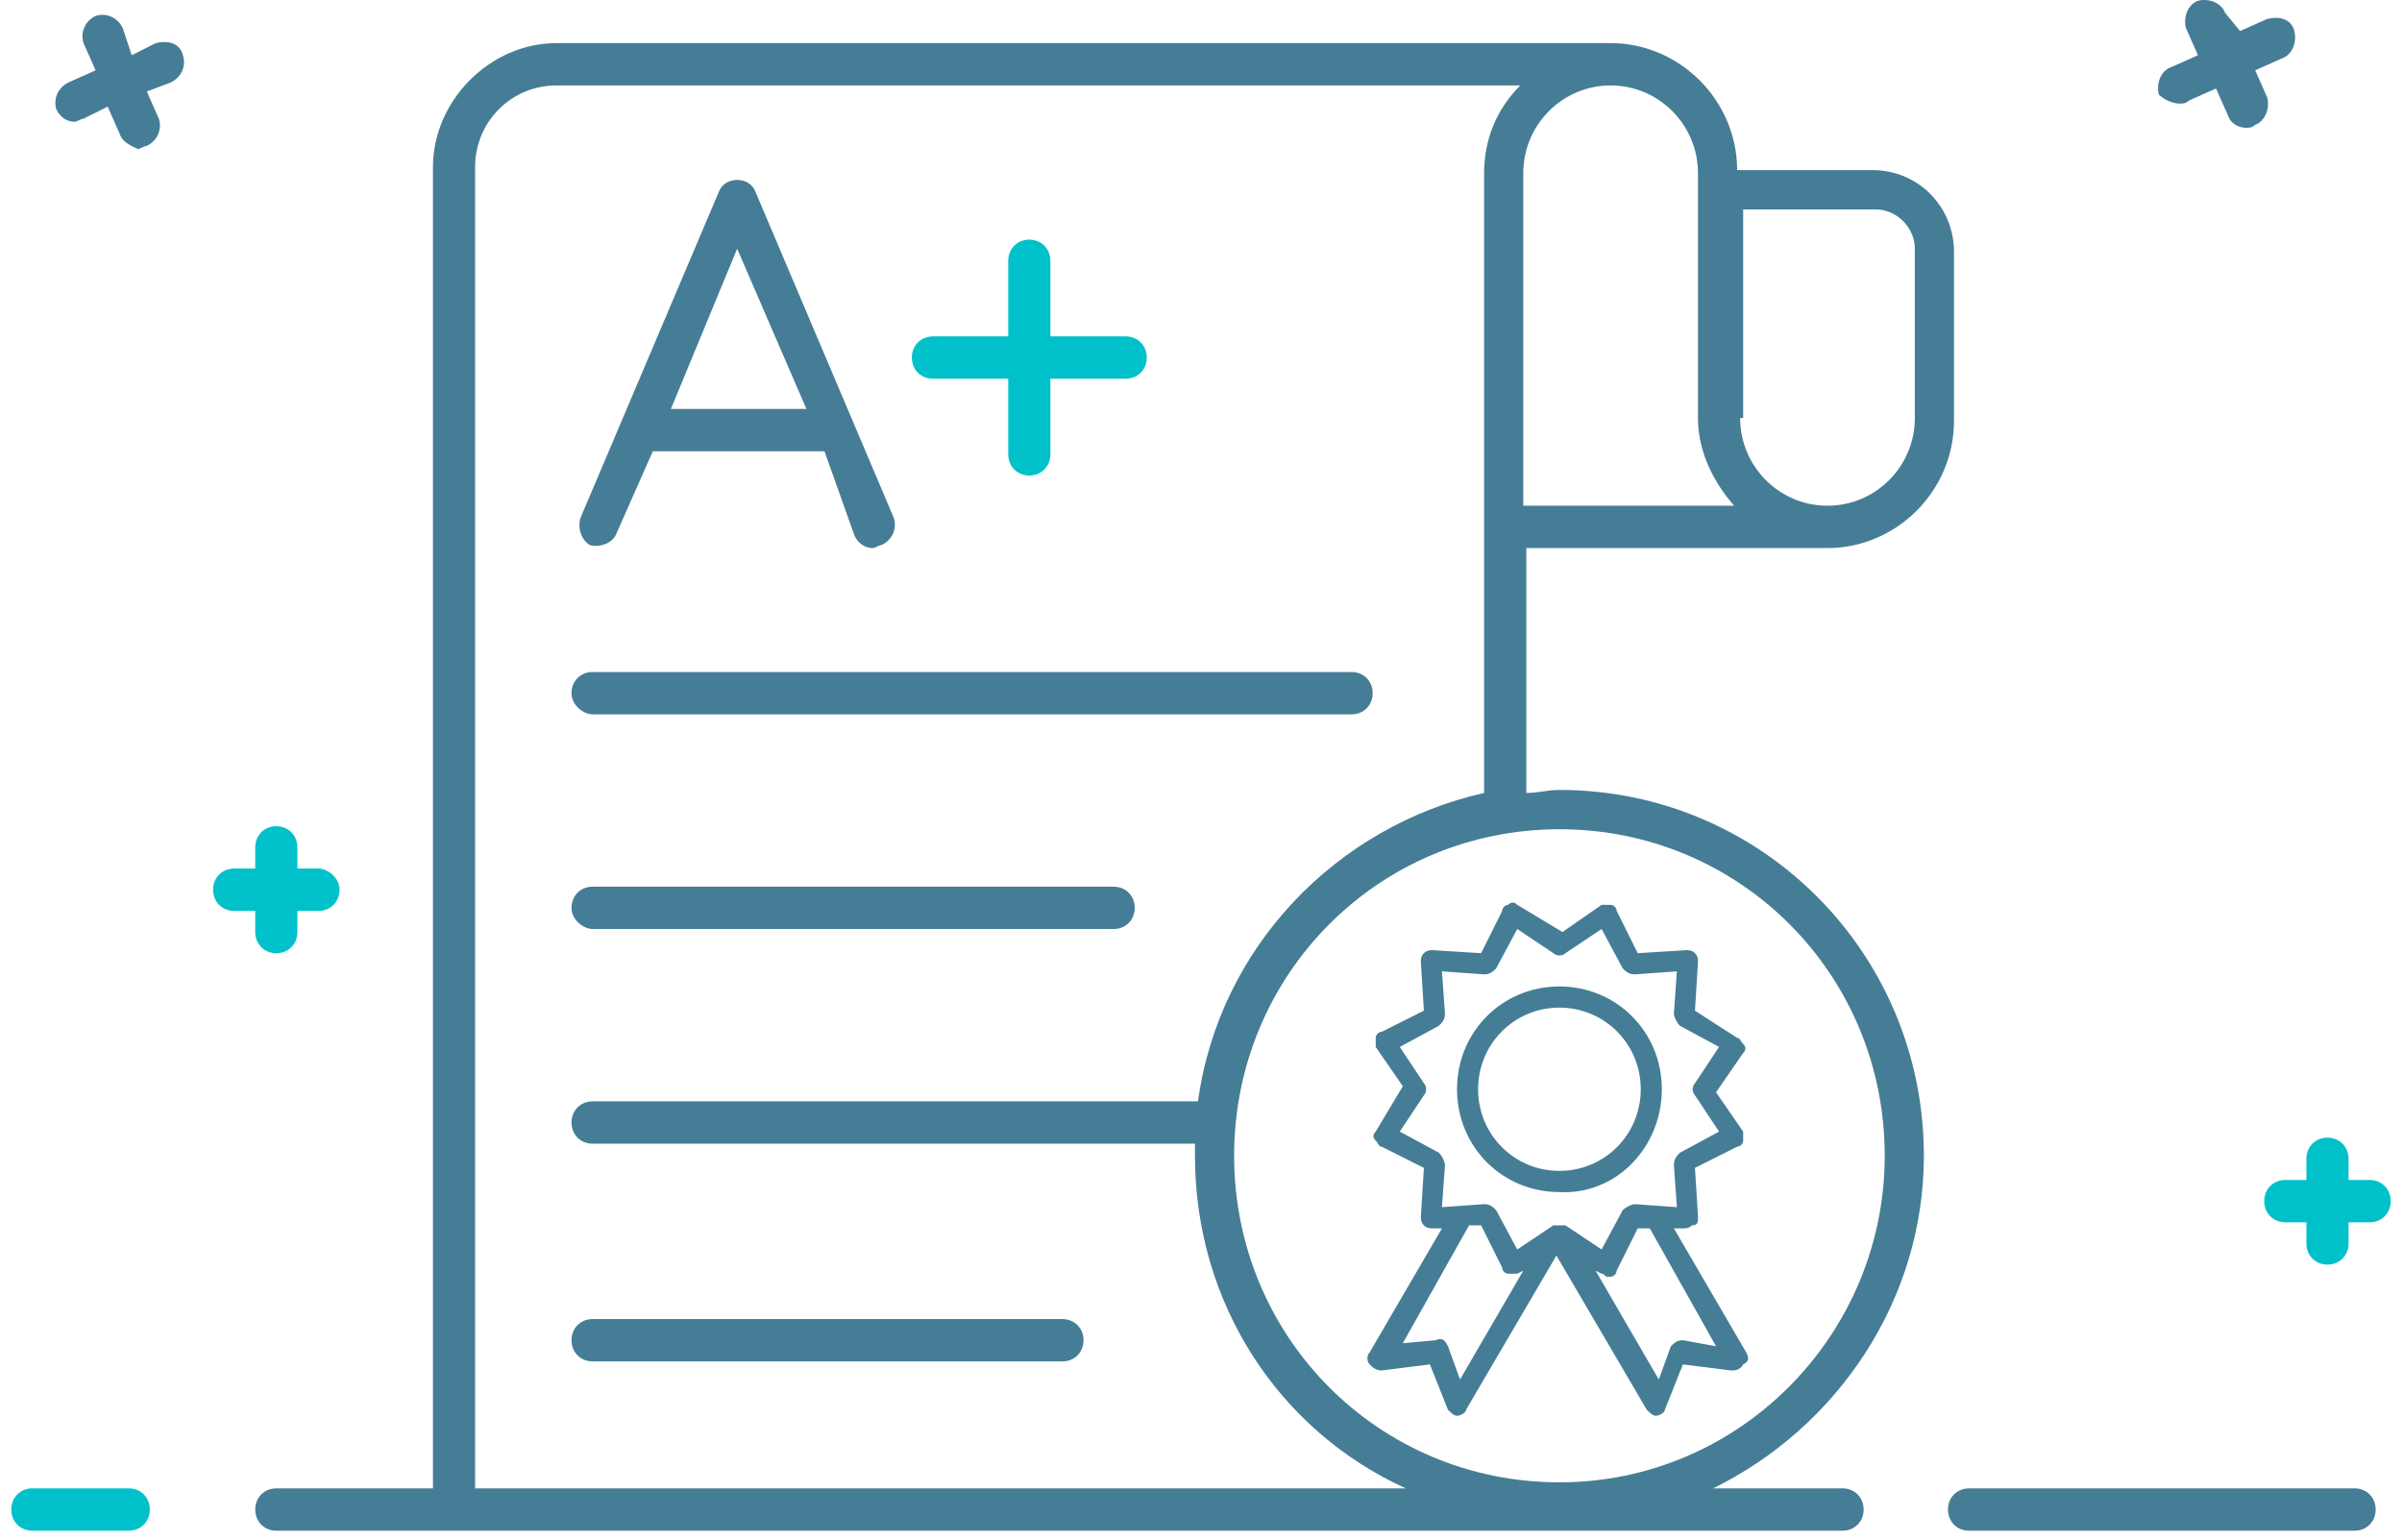 <svg width="184" height="118" viewBox="0 0 184 118" fill="none" xmlns="http://www.w3.org/2000/svg">
<path d="M9.862 114.025H2.478C1.555 114.025 0.863 114.72 0.863 115.647C0.863 116.573 1.555 117.268 2.478 117.268H9.862C10.784 117.268 11.477 116.573 11.477 115.647C11.477 114.72 10.784 114.025 9.862 114.025Z" fill="#00C1C9"/>
<path d="M181.522 90.399H179.907V88.778C179.907 87.851 179.214 87.156 178.292 87.156C177.369 87.156 176.676 87.851 176.676 88.778V90.399H175.061C174.138 90.399 173.446 91.094 173.446 92.021C173.446 92.947 174.138 93.642 175.061 93.642H176.676V95.264C176.676 96.19 177.369 96.885 178.292 96.885C179.214 96.885 179.907 96.19 179.907 95.264V93.642H181.522C182.445 93.642 183.137 92.947 183.137 92.021C183.137 91.094 182.445 90.399 181.522 90.399Z" fill="#00C1C9"/>
<path d="M24.397 66.541H22.782V64.919C22.782 63.993 22.09 63.298 21.167 63.298C20.244 63.298 19.552 63.993 19.552 64.919V66.541H17.937C17.014 66.541 16.322 67.236 16.322 68.162C16.322 69.089 17.014 69.784 17.937 69.784H19.552V71.405C19.552 72.332 20.244 73.027 21.167 73.027C22.09 73.027 22.782 72.332 22.782 71.405V69.784H24.397C25.32 69.784 26.012 69.089 26.012 68.162C26.012 67.236 25.089 66.541 24.397 66.541Z" fill="#00C1C9"/>
<path d="M127.301 83.449C127.301 79.048 123.84 75.573 119.456 75.573C115.073 75.573 111.612 79.048 111.612 83.449C111.612 87.85 115.073 91.325 119.456 91.325C123.84 91.556 127.301 87.85 127.301 83.449ZM119.456 89.703C115.995 89.703 113.227 86.924 113.227 83.449C113.227 79.975 115.995 77.195 119.456 77.195C122.917 77.195 125.686 79.975 125.686 83.449C125.686 86.924 122.917 89.703 119.456 89.703ZM133.761 103.602L128.224 94.105H128.916C129.147 94.105 129.378 94.105 129.608 93.873C130.07 93.873 130.07 93.641 130.07 93.178L129.839 89.472L133.069 87.85C133.3 87.85 133.531 87.619 133.531 87.387C133.531 87.155 133.531 86.924 133.531 86.692L131.454 83.681L133.531 80.669C133.761 80.438 133.761 80.206 133.531 79.975C133.3 79.743 133.3 79.511 133.069 79.511L129.839 77.427L130.07 73.72C130.07 73.489 130.07 73.257 129.839 73.025C129.608 72.794 129.378 72.794 129.147 72.794L125.455 73.025L123.84 69.782C123.84 69.551 123.609 69.319 123.379 69.319C123.148 69.319 122.917 69.319 122.687 69.319L119.687 71.404L116.226 69.319C115.995 69.088 115.765 69.088 115.534 69.319C115.303 69.319 115.073 69.551 115.073 69.782L113.457 73.025L109.766 72.794C109.535 72.794 109.304 72.794 109.074 73.025C108.843 73.257 108.843 73.489 108.843 73.72L109.074 77.427L105.844 79.048C105.613 79.048 105.382 79.28 105.382 79.511C105.382 79.743 105.382 79.975 105.382 80.206L107.459 83.218L105.382 86.692C105.151 86.924 105.151 87.155 105.382 87.387C105.613 87.619 105.613 87.85 105.844 87.85L109.074 89.472L108.843 93.178C108.843 93.41 108.843 93.641 109.074 93.873C109.304 94.105 109.535 94.105 109.766 94.105H110.458L104.921 103.602C104.69 103.833 104.69 104.297 104.921 104.528C105.151 104.76 105.382 104.992 105.844 104.992L109.535 104.528L110.919 108.003C111.15 108.235 111.381 108.466 111.612 108.466C111.842 108.466 112.304 108.235 112.304 108.003L119.226 96.189L126.147 108.003C126.378 108.235 126.609 108.466 126.84 108.466C127.07 108.466 127.532 108.235 127.532 108.003L128.916 104.528L132.608 104.992C132.838 104.992 133.3 104.992 133.531 104.528C133.992 104.297 133.992 104.065 133.761 103.602ZM111.842 105.686L110.919 103.138C110.689 102.675 110.458 102.444 109.997 102.675L107.459 102.907L112.535 93.873H113.457L115.073 97.116C115.073 97.347 115.303 97.579 115.534 97.579C115.765 97.579 115.995 97.579 116.226 97.579L116.688 97.347L111.842 105.686ZM119.918 93.873C119.918 93.873 119.687 93.873 119.918 93.873C119.687 93.873 119.687 93.873 119.687 93.873C119.687 93.873 119.687 93.873 119.456 93.873C119.456 93.873 119.456 93.873 119.226 93.873C119.226 93.873 119.226 93.873 118.995 93.873L116.226 95.726L114.611 92.715C114.38 92.483 114.15 92.251 113.688 92.251L110.458 92.483L110.689 89.24C110.689 89.008 110.458 88.545 110.227 88.314L107.228 86.692L109.074 83.912C109.304 83.681 109.304 83.218 109.074 82.986L107.228 80.206L110.227 78.585C110.458 78.353 110.689 78.121 110.689 77.658L110.458 74.415L113.688 74.647C114.15 74.647 114.38 74.415 114.611 74.184L116.226 71.172L118.995 73.025C119.226 73.257 119.687 73.257 119.918 73.025L122.687 71.172L124.302 74.184C124.532 74.415 124.763 74.647 125.224 74.647L128.455 74.415L128.224 77.658C128.224 77.89 128.455 78.353 128.685 78.585L131.685 80.206L129.839 82.986C129.608 83.218 129.608 83.681 129.839 83.912L131.685 86.692L128.685 88.314C128.455 88.545 128.224 88.777 128.224 89.24L128.455 92.483L125.224 92.251C124.994 92.251 124.532 92.483 124.302 92.715L122.687 95.726L119.918 93.873ZM128.916 102.675C128.455 102.675 128.224 102.907 127.993 103.138L127.07 105.686L122.225 97.347L122.687 97.579C122.917 97.579 122.917 97.811 123.148 97.811H123.379C123.609 97.811 123.84 97.579 123.84 97.347L125.455 94.105H126.378L131.454 103.138L128.916 102.675Z" fill="#457D96"/>
<path d="M14.014 4.23C14.245 4.925 14.014 5.851 13.091 6.314L11.246 7.009L12.169 9.094C12.399 9.789 12.169 10.716 11.246 11.179C11.015 11.179 10.784 11.411 10.553 11.411C10.092 11.179 9.4 10.947 9.169 10.252L8.246 8.168L6.4 9.094C6.17 9.094 5.939 9.326 5.708 9.326C5.016 9.326 4.555 8.863 4.324 8.399C4.093 7.704 4.324 6.778 5.247 6.314L7.323 5.388L6.4 3.303C6.17 2.608 6.4 1.682 7.323 1.218C8.016 0.987 8.938 1.218 9.4 2.145L10.092 4.23L11.938 3.303C12.861 3.072 13.784 3.303 14.014 4.23ZM166.986 7.936C167.217 7.936 167.447 7.936 167.678 7.704L169.755 6.778L170.677 8.863C170.908 9.557 171.6 9.789 172.062 9.789C172.292 9.789 172.523 9.789 172.754 9.557C173.446 9.326 173.908 8.399 173.677 7.473L172.754 5.388L174.83 4.461C175.523 4.23 175.984 3.303 175.753 2.377C175.523 1.45 174.6 1.218 173.677 1.45L171.6 2.377L170.447 0.987C170.216 0.292 169.293 -0.171 168.37 0.06C167.678 0.292 167.217 1.218 167.447 2.145L168.37 4.23L166.294 5.156C165.601 5.388 165.14 6.314 165.371 7.241C165.832 7.704 166.524 7.936 166.986 7.936ZM180.368 114.026H150.835C149.912 114.026 149.22 114.721 149.22 115.648C149.22 116.574 149.912 117.269 150.835 117.269H180.368C181.291 117.269 181.983 116.574 181.983 115.648C181.983 114.721 181.291 114.026 180.368 114.026ZM131.223 114.026H141.144C142.067 114.026 142.76 114.721 142.76 115.648C142.76 116.574 142.067 117.269 141.144 117.269H21.167C20.244 117.269 19.552 116.574 19.552 115.648C19.552 114.721 20.244 114.026 21.167 114.026H33.165V12.8C33.165 7.704 37.548 3.303 42.624 3.303H123.148H123.379C128.685 3.303 133.069 7.704 133.069 13.032H143.452C146.913 13.032 149.681 15.812 149.681 19.286V32.258C149.681 37.586 145.298 41.987 139.991 41.987H116.918V60.749C117.841 60.749 118.533 60.518 119.456 60.518C134.915 60.518 147.374 73.026 147.374 88.546C147.374 99.665 140.683 109.394 131.223 114.026ZM133.3 32.026C133.3 35.733 136.299 38.744 139.991 38.744C143.682 38.744 146.682 35.733 146.682 32.026V19.055C146.682 17.433 145.298 16.043 143.682 16.043H133.531V32.026H133.3ZM116.918 38.744H132.838C131.223 36.891 130.07 34.574 130.07 32.026V13.264C130.07 9.557 127.07 6.546 123.379 6.546C119.687 6.546 116.688 9.557 116.688 13.264V38.744H116.918ZM107.689 114.026C97.999 109.625 91.538 99.896 91.538 88.546C91.538 88.314 91.538 87.851 91.538 87.62H45.393C44.47 87.62 43.778 86.925 43.778 85.998C43.778 85.072 44.47 84.377 45.393 84.377H91.769C93.384 72.563 102.383 63.298 113.688 60.749V13.264C113.688 10.716 114.611 8.399 116.457 6.546H42.624C39.164 6.546 36.395 9.326 36.395 12.8V114.026H107.689ZM144.375 88.546C144.375 74.648 133.3 63.529 119.456 63.529C105.613 63.529 94.538 74.648 94.538 88.546C94.538 102.444 105.613 113.563 119.456 113.563C133.3 113.563 144.375 102.213 144.375 88.546ZM81.386 101.055H45.393C44.47 101.055 43.778 101.75 43.778 102.676C43.778 103.603 44.47 104.298 45.393 104.298H81.386C82.309 104.298 83.001 103.603 83.001 102.676C83.001 101.75 82.309 101.055 81.386 101.055ZM45.393 71.173H85.309C86.232 71.173 86.924 70.478 86.924 69.552C86.924 68.625 86.232 67.93 85.309 67.93H45.393C44.47 67.93 43.778 68.625 43.778 69.552C43.778 70.478 44.701 71.173 45.393 71.173ZM45.393 54.727H103.536C104.459 54.727 105.151 54.032 105.151 53.105C105.151 52.179 104.459 51.484 103.536 51.484H45.393C44.47 51.484 43.778 52.179 43.778 53.105C43.778 54.032 44.701 54.727 45.393 54.727ZM44.47 39.67L55.084 14.653C55.545 13.495 57.391 13.495 57.852 14.653L68.466 39.67C68.697 40.365 68.466 41.292 67.543 41.755C67.312 41.755 67.081 41.987 66.851 41.987C66.159 41.987 65.697 41.523 65.466 41.06L63.159 34.574H50.008L47.239 40.829C47.008 41.523 46.085 41.987 45.162 41.755C44.47 41.292 44.239 40.365 44.47 39.67ZM51.392 31.331H61.775L56.468 19.055L51.392 31.331Z" fill="#457D96"/>
<path d="M86.232 25.772H80.463V19.981C80.463 19.054 79.771 18.359 78.848 18.359C77.925 18.359 77.233 19.054 77.233 19.981V25.772H71.465C70.542 25.772 69.85 26.467 69.85 27.393C69.85 28.32 70.542 29.015 71.465 29.015H77.233V34.806C77.233 35.732 77.925 36.427 78.848 36.427C79.771 36.427 80.463 35.732 80.463 34.806V29.015H86.232C87.155 29.015 87.847 28.32 87.847 27.393C87.847 26.467 87.155 25.772 86.232 25.772Z" fill="#00C1C9"/>
</svg>
